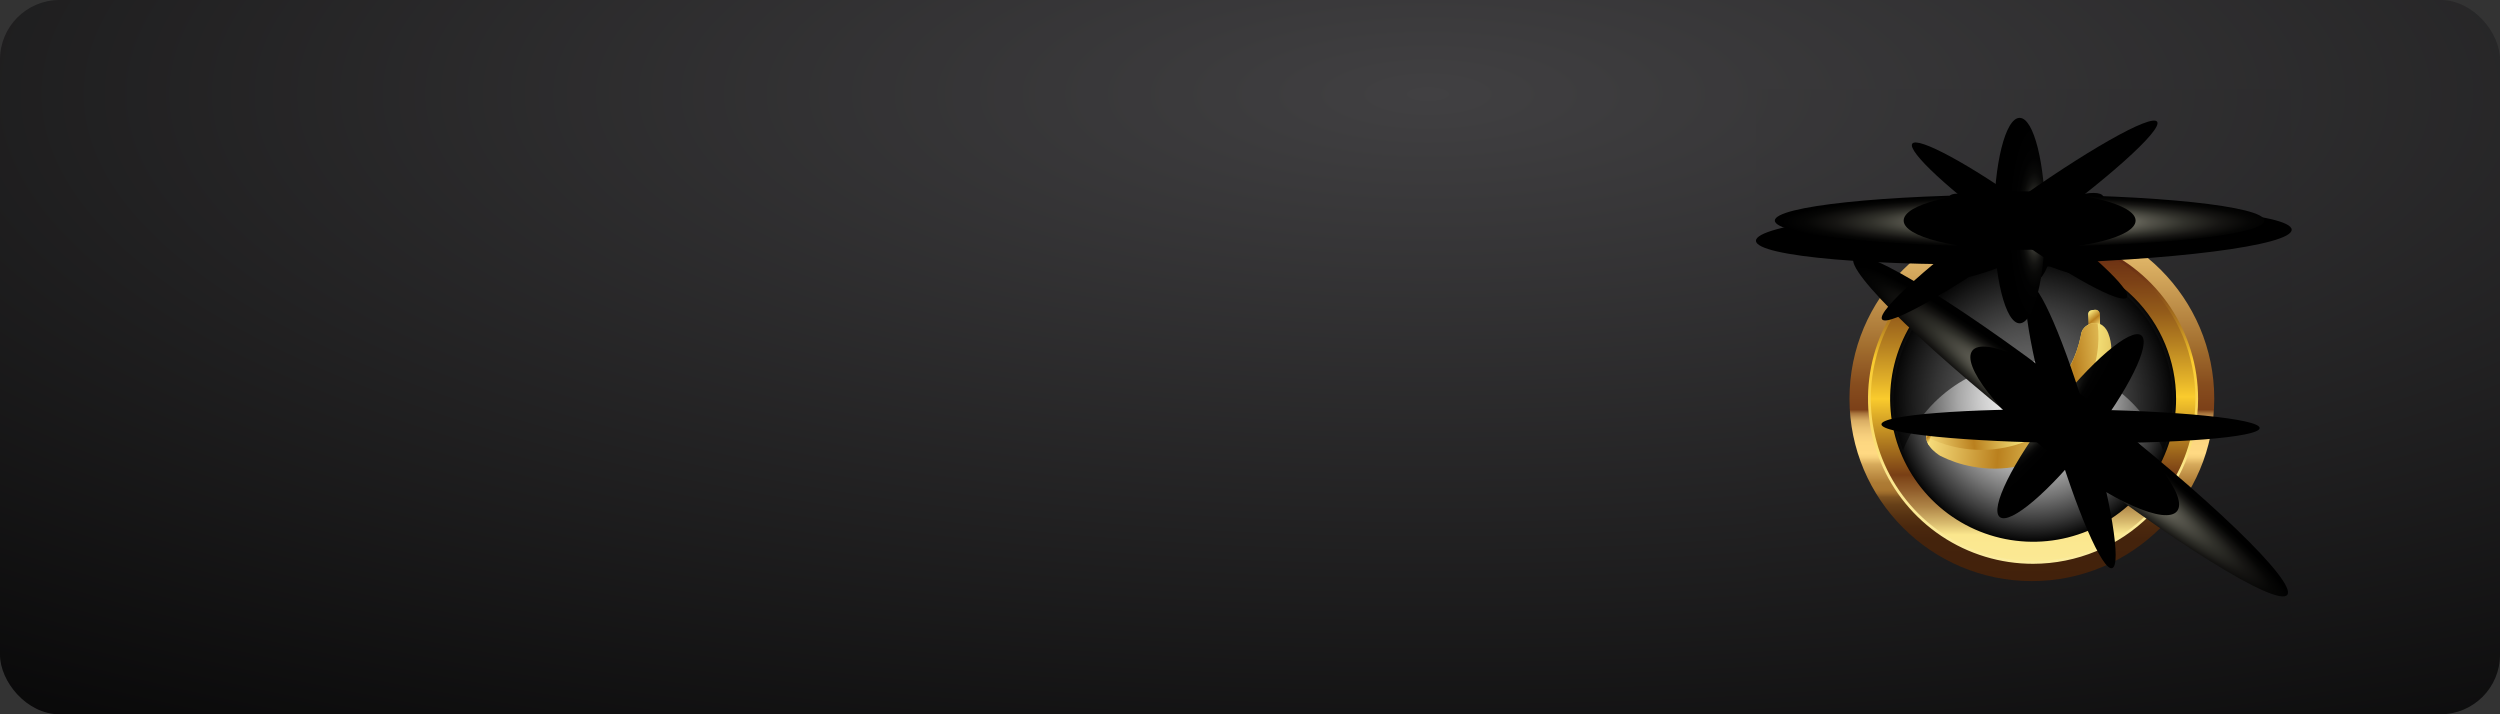 <svg width="420" height="120" viewBox="0 0 420 120" fill="none" xmlns="http://www.w3.org/2000/svg">
<rect x="0" y="0" width="420" height="120" fill="#333333" stroke="none"/>
<g clip-path="url(#clip0_492_207459)">
<g clip-path="url(#clip1_492_207459)">
<path d="M484.571 0H-64V120H484.571V0Z" fill="url(#paint0_radial_492_207459)"/>
</g>
<g clip-path="url(#clip2_492_207459)">
<g clip-path="url(#clip3_492_207459)">
<path d="M480 0H-68.571V120H480V0Z" fill="url(#paint1_radial_492_207459)"/>
<path d="M341.553 91.246C354.946 91.246 365.803 80.388 365.803 66.995C365.803 53.602 354.946 42.745 341.553 42.745C328.16 42.745 317.303 53.602 317.303 66.995C317.303 80.388 328.16 91.246 341.553 91.246Z" fill="url(#paint2_radial_492_207459)"/>
<path style="mix-blend-mode:multiply" d="M341.553 91.246C354.946 91.246 365.803 80.388 365.803 66.995C365.803 53.602 354.946 42.745 341.553 42.745C328.16 42.745 317.303 53.602 317.303 66.995C317.303 80.388 328.16 91.246 341.553 91.246Z" fill="url(#paint3_radial_492_207459)"/>
<path d="M341.354 97.626C324.462 97.626 310.713 83.885 310.713 66.986C310.713 50.087 324.455 36.346 341.354 36.346C358.252 36.346 371.995 50.087 371.995 66.986C371.995 83.885 358.245 97.626 341.354 97.626ZM341.354 39.755C335.966 39.757 330.701 41.356 326.222 44.35C321.743 47.344 318.253 51.598 316.192 56.576C314.132 61.553 313.593 67.03 314.645 72.314C315.697 77.597 318.292 82.45 322.102 86.259C325.912 90.068 330.765 92.662 336.049 93.712C341.333 94.763 346.81 94.223 351.787 92.161C356.763 90.099 361.017 86.608 364.01 82.128C367.003 77.649 368.6 72.383 368.6 66.995C368.592 59.773 365.718 52.848 360.61 47.741C355.502 42.634 348.577 39.762 341.354 39.755Z" fill="url(#paint4_linear_492_207459)"/>
<path d="M341.553 94.407C336.131 94.407 330.831 92.799 326.323 89.787C321.815 86.774 318.301 82.493 316.226 77.484C314.151 72.474 313.608 66.962 314.666 61.644C315.724 56.326 318.335 51.441 322.17 47.608C326.004 43.774 330.889 41.163 336.206 40.106C341.524 39.048 347.037 39.591 352.046 41.667C357.055 43.742 361.336 47.256 364.348 51.764C367.36 56.273 368.967 61.573 368.967 66.996C368.959 74.263 366.068 81.231 360.928 86.37C355.789 91.508 348.821 94.399 341.553 94.407ZM341.553 42.975C336.803 42.977 332.16 44.387 328.211 47.028C324.262 49.668 321.185 53.42 319.368 57.81C317.551 62.199 317.077 67.028 318.005 71.687C318.933 76.346 321.221 80.625 324.581 83.984C327.941 87.342 332.221 89.629 336.88 90.555C341.539 91.481 346.368 91.005 350.757 89.186C355.146 87.368 358.896 84.289 361.535 80.34C364.174 76.389 365.583 71.746 365.583 66.996C365.574 60.627 363.039 54.521 358.534 50.019C354.029 45.517 347.922 42.986 341.553 42.982V42.975Z" fill="url(#paint5_linear_492_207459)"/>
<path d="M341.553 94.72C336.069 94.72 330.708 93.094 326.149 90.047C321.589 87 318.035 82.67 315.936 77.603C313.838 72.537 313.289 66.962 314.359 61.583C315.429 56.204 318.07 51.264 321.948 47.386C325.826 43.508 330.767 40.868 336.145 39.798C341.524 38.729 347.099 39.278 352.166 41.377C357.232 43.476 361.562 47.03 364.609 51.59C367.655 56.15 369.28 61.511 369.28 66.996C369.273 74.347 366.349 81.394 361.15 86.592C355.952 91.79 348.904 94.713 341.553 94.72ZM341.553 39.725C336.16 39.727 330.889 41.328 326.405 44.326C321.922 47.323 318.428 51.583 316.366 56.566C314.303 61.549 313.764 67.032 314.818 72.321C315.871 77.611 318.469 82.469 322.283 86.281C326.097 90.094 330.956 92.691 336.246 93.742C341.535 94.794 347.018 94.253 352 92.189C356.983 90.124 361.241 86.629 364.238 82.145C367.234 77.66 368.834 72.388 368.834 66.996C368.823 59.765 365.945 52.834 360.831 47.723C355.717 42.611 348.784 39.738 341.553 39.732V39.725Z" fill="url(#paint6_linear_492_207459)"/>
<path style="mix-blend-mode:screen" opacity="0.56" d="M365.021 67.107C365.025 70.035 364.478 72.938 363.41 75.665C361.688 71.271 358.681 67.499 354.782 64.839C350.884 62.18 346.274 60.758 341.555 60.758C336.835 60.758 332.225 62.18 328.327 64.839C324.428 67.499 321.421 71.271 319.699 75.665C318.439 72.451 317.905 69 318.132 65.556C318.359 62.112 319.343 58.76 321.015 55.74C322.685 52.72 325.002 50.105 327.799 48.083C330.596 46.061 333.804 44.68 337.196 44.039C340.588 43.399 344.079 43.515 347.421 44.378C350.763 45.241 353.873 46.831 356.53 49.033C359.187 51.236 361.326 53.998 362.793 57.122C364.261 60.246 365.022 63.655 365.021 67.107Z" fill="url(#paint7_radial_492_207459)"/>
<path d="M352.888 56.431L350.936 56.514L350.798 52.801C350.78 52.418 351.091 52.102 351.489 52.085L351.99 52.069C352.387 52.052 352.715 52.352 352.732 52.735L352.888 56.431Z" fill="url(#paint8_linear_492_207459)"/>
<path d="M352.887 56.432L351.92 56.465L351.747 52.052L352.007 52.036C352.404 52.019 352.732 52.319 352.749 52.702L352.887 56.432Z" fill="url(#paint9_linear_492_207459)"/>
<path d="M354.668 57.947C354.84 59.712 354.754 61.527 354.391 63.358C352.318 73.649 341.987 80.376 331.311 78.377C329.41 78.028 327.631 77.412 325.99 76.596C325.869 76.529 324.798 75.88 324.141 74.948C323.813 74.481 323.571 73.948 323.606 73.382C323.606 73.382 323.606 73.382 323.606 73.366C323.606 73.299 323.623 73.232 323.64 73.182C323.657 73.116 323.675 73.066 323.709 73.016C323.951 72.583 324.556 72.317 325.333 72.15C327.026 71.784 329.497 71.9 330.533 71.85H330.55C330.81 71.85 331.052 71.834 331.311 71.817C331.328 71.817 331.345 71.817 331.345 71.817C331.622 71.8 331.898 71.784 332.174 71.751C332.261 71.751 332.347 71.734 332.416 71.734C332.485 71.717 332.555 71.717 332.641 71.701C332.71 71.701 332.779 71.684 332.848 71.667C332.952 71.651 333.038 71.651 333.142 71.634C333.332 71.601 333.522 71.584 333.695 71.551C333.798 71.534 333.902 71.517 334.023 71.484C334.317 71.434 334.61 71.368 334.887 71.301C334.973 71.284 335.06 71.268 335.163 71.234C335.25 71.218 335.336 71.184 335.44 71.168C335.699 71.101 335.975 71.018 336.234 70.935C336.251 70.935 336.269 70.918 336.286 70.918L336.355 70.901C336.735 70.785 337.115 70.652 337.496 70.502C337.841 70.368 338.204 70.218 338.549 70.069C338.601 70.052 338.636 70.035 338.687 70.002L338.739 69.986C338.964 69.886 339.188 69.769 339.413 69.653C339.43 69.636 339.465 69.636 339.482 69.619C339.517 69.602 339.534 69.586 339.569 69.569C340.208 69.236 340.812 68.887 341.417 68.487C341.538 68.42 341.642 68.337 341.763 68.254C341.866 68.187 341.97 68.104 342.091 68.021C342.108 68.004 342.125 67.987 342.143 67.987C342.194 67.937 342.263 67.904 342.315 67.854C342.488 67.721 342.661 67.588 342.834 67.455C342.92 67.388 343.007 67.321 343.093 67.255C343.214 67.155 343.352 67.038 343.473 66.922C343.525 66.872 343.577 66.838 343.611 66.788C343.784 66.638 343.957 66.489 344.112 66.322C344.838 65.623 345.529 64.874 346.133 64.058C346.151 64.041 346.151 64.024 346.168 64.008C346.41 63.708 346.634 63.392 346.842 63.059C346.945 62.909 347.049 62.759 347.135 62.609C347.204 62.492 347.291 62.359 347.36 62.243C347.377 62.226 347.394 62.193 347.394 62.176C347.55 61.91 347.705 61.627 347.844 61.344C348.638 59.828 349.226 58.18 349.571 56.448C349.606 56.265 349.64 56.082 349.675 55.899C349.675 55.899 349.692 55.849 349.727 55.765C349.744 55.732 349.744 55.716 349.761 55.682C349.761 55.666 349.779 55.649 349.779 55.632C349.779 55.616 349.796 55.599 349.796 55.582C349.951 55.266 350.262 54.833 350.815 54.55C351.212 54.35 351.731 54.234 352.405 54.334C353.044 54.434 353.51 54.833 353.856 55.349C354.374 56.148 354.581 57.264 354.668 57.947Z" fill="url(#paint10_linear_492_207459)"/>
<path d="M352.404 54.317C352.404 54.334 352.404 54.334 352.404 54.35C352.612 56.032 352.595 57.764 352.301 59.512C352.266 59.745 352.214 59.978 352.18 60.211C350.107 70.502 339.776 77.229 329.099 75.231C327.51 74.931 326.024 74.465 324.607 73.849C324.4 73.749 324.193 73.665 323.985 73.565C323.865 73.499 323.726 73.432 323.605 73.382C323.605 73.316 323.623 73.249 323.64 73.199C323.657 73.132 323.675 73.083 323.709 73.033C323.951 72.6 324.556 72.333 325.333 72.167C327.026 71.8 329.497 71.917 330.533 71.867H330.55C330.809 71.867 331.051 71.85 331.311 71.834C331.328 71.834 331.345 71.834 331.345 71.834C331.622 71.817 331.898 71.8 332.174 71.767C332.192 71.767 332.226 71.767 332.243 71.767C332.295 71.767 332.364 71.751 332.416 71.751C332.485 71.734 332.554 71.734 332.641 71.717C332.727 71.701 332.779 71.701 332.848 71.684C332.952 71.667 333.038 71.667 333.142 71.651C333.332 71.617 333.522 71.584 333.694 71.567C333.798 71.551 333.902 71.534 334.023 71.501C334.213 71.467 334.385 71.434 334.558 71.384C334.662 71.368 334.766 71.334 334.887 71.318C334.973 71.301 335.059 71.268 335.163 71.251C335.249 71.234 335.336 71.201 335.439 71.184C335.699 71.118 335.975 71.034 336.234 70.951C336.251 70.951 336.269 70.935 336.286 70.935L336.355 70.918C336.424 70.901 336.493 70.868 336.562 70.851C336.873 70.751 337.184 70.635 337.495 70.518C337.806 70.402 338.1 70.269 338.411 70.135C338.463 70.119 338.497 70.102 338.549 70.069C338.601 70.052 338.635 70.036 338.687 70.002L338.739 69.986C338.877 69.919 339.016 69.852 339.154 69.786C339.24 69.736 339.326 69.703 339.413 69.669C339.43 69.653 339.465 69.653 339.482 69.636C339.516 69.619 339.534 69.602 339.568 69.586C339.689 69.519 339.81 69.453 339.931 69.386C340.018 69.336 340.104 69.286 340.19 69.236C340.225 69.22 340.277 69.186 340.311 69.169C340.432 69.103 340.553 69.02 340.674 68.953C340.795 68.887 340.899 68.82 341.002 68.737C341.141 68.653 341.261 68.57 341.4 68.487C341.521 68.404 341.624 68.337 341.745 68.254C341.849 68.171 341.952 68.104 342.073 68.021C342.091 68.004 342.108 67.987 342.125 67.987C342.177 67.938 342.246 67.904 342.298 67.854C342.471 67.721 342.643 67.588 342.816 67.455C342.902 67.388 342.989 67.321 343.075 67.255C343.196 67.155 343.334 67.038 343.455 66.922C343.507 66.872 343.559 66.839 343.594 66.788C343.646 66.739 343.697 66.705 343.732 66.655C343.853 66.539 343.974 66.439 344.095 66.322C344.198 66.222 344.285 66.139 344.388 66.039C344.509 65.923 344.613 65.823 344.717 65.706C344.768 65.656 344.82 65.59 344.889 65.523C344.924 65.473 344.976 65.423 345.01 65.39C345.114 65.29 345.2 65.173 345.304 65.073C345.408 64.957 345.494 64.857 345.598 64.74C345.667 64.657 345.753 64.557 345.822 64.474C345.926 64.341 346.03 64.208 346.133 64.074C346.151 64.058 346.151 64.041 346.168 64.024C346.271 63.891 346.358 63.775 346.444 63.642C346.496 63.558 346.565 63.475 346.617 63.392C346.686 63.292 346.755 63.175 346.842 63.075C346.911 62.975 346.963 62.892 347.032 62.792C347.066 62.742 347.101 62.676 347.135 62.626C347.204 62.509 347.291 62.376 347.36 62.259C347.377 62.243 347.394 62.209 347.394 62.193C347.446 62.093 347.515 61.993 347.567 61.877C347.619 61.793 347.653 61.71 347.705 61.627C347.757 61.544 347.792 61.46 347.843 61.36C347.913 61.244 347.964 61.111 348.034 60.977C348.068 60.911 348.103 60.844 348.137 60.778C348.224 60.611 348.293 60.444 348.362 60.278C348.414 60.161 348.465 60.061 348.5 59.945C348.569 59.778 348.638 59.612 348.707 59.445C348.742 59.329 348.794 59.212 348.828 59.096C348.897 58.929 348.949 58.746 349.001 58.563C349.036 58.446 349.07 58.346 349.105 58.23C349.174 58.03 349.226 57.83 349.278 57.647C349.295 57.564 349.312 57.497 349.347 57.414C349.347 57.381 349.364 57.347 349.364 57.331C349.433 57.048 349.502 56.748 349.571 56.465C349.606 56.282 349.64 56.099 349.675 55.915C349.675 55.915 349.692 55.865 349.727 55.782C349.744 55.749 349.744 55.732 349.761 55.699C349.761 55.682 349.779 55.666 349.779 55.649C349.779 55.632 349.796 55.616 349.796 55.599C349.951 55.283 350.262 54.85 350.815 54.567C351.212 54.334 351.73 54.217 352.404 54.317Z" fill="url(#paint11_linear_492_207459)"/>
<path d="M325.351 72.117C324.452 72.866 324.003 73.782 324.141 74.931C323.813 74.465 323.571 73.932 323.606 73.366C323.606 73.366 323.606 73.366 323.606 73.349C323.606 73.282 323.623 73.216 323.64 73.166C323.657 73.099 323.675 73.049 323.709 72.999C323.968 72.55 324.59 72.283 325.351 72.117Z" fill="url(#paint12_linear_492_207459)"/>
<path style="mix-blend-mode:color-dodge" d="M384.255 99.934C385.914 97.802 370.96 83.39 350.854 67.743C330.748 52.097 313.104 41.141 311.445 43.273C309.786 45.404 324.74 59.816 344.847 75.463C364.953 91.109 382.597 102.065 384.255 99.934Z" fill="url(#paint13_radial_492_207459)"/>
<path style="mix-blend-mode:color-dodge" d="M351.001 74.055C357.562 65.623 361.471 57.69 359.731 56.336C357.991 54.983 351.261 60.72 344.7 69.151C338.139 77.583 334.23 85.516 335.97 86.87C337.71 88.224 344.439 82.486 351.001 74.055Z" fill="url(#paint14_radial_492_207459)"/>
<path style="mix-blend-mode:color-dodge" d="M347.823 74.427C365.369 74.602 379.605 73.477 379.621 71.914C379.636 70.351 365.425 68.943 347.88 68.768C330.334 68.594 316.098 69.719 316.082 71.282C316.067 72.845 330.278 74.253 347.823 74.427Z" fill="url(#paint15_radial_492_207459)"/>
<path style="mix-blend-mode:color-dodge" d="M354.834 95.451C356.463 94.975 354.655 83.909 350.798 70.735C346.941 57.562 342.494 47.269 340.866 47.745C339.238 48.222 341.045 59.288 344.902 72.462C348.76 85.635 353.206 95.928 354.834 95.451Z" fill="url(#paint16_radial_492_207459)"/>
<path style="mix-blend-mode:screen" d="M365.753 85.865C367.632 83.467 361.457 75.487 351.959 68.043C342.461 60.598 333.237 56.508 331.357 58.907C329.477 61.305 335.653 69.285 345.151 76.729C354.649 84.174 363.873 88.264 365.753 85.865Z" fill="url(#paint17_radial_492_207459)"/>
<path style="mix-blend-mode:color-dodge" d="M340.099 44.325C364.952 43.809 385.054 41.239 385 38.586C384.943 35.933 364.752 34.201 339.9 34.717C315.047 35.233 294.945 37.802 295 40.456C295.055 43.109 315.247 44.841 340.099 44.325Z" fill="url(#paint18_radial_492_207459)"/>
<path style="mix-blend-mode:color-dodge" d="M340.172 48.177C342.779 48.125 344.822 44.565 344.736 40.225C344.65 35.885 342.466 32.409 339.859 32.461C337.252 32.513 335.209 36.073 335.295 40.413C335.382 44.753 337.565 48.229 340.172 48.177Z" fill="url(#paint19_radial_492_207459)"/>
<path style="mix-blend-mode:color-dodge" d="M341.27 42.53C348.727 38.851 354.139 34.586 353.359 33.004C352.578 31.422 345.901 33.122 338.444 36.801C330.987 40.48 325.575 44.745 326.355 46.327C327.136 47.909 333.813 46.209 341.27 42.53Z" fill="url(#paint20_radial_492_207459)"/>
<path style="mix-blend-mode:color-dodge" d="M352.454 45.93C353.209 44.463 348.223 40.391 341.316 36.836C334.41 33.281 328.199 31.588 327.444 33.054C326.689 34.521 331.675 38.593 338.581 42.148C345.488 45.703 351.698 47.397 352.454 45.93Z" fill="url(#paint21_radial_492_207459)"/>
<path style="mix-blend-mode:screen" d="M340.112 44.949C351.886 44.704 361.38 42.078 361.318 39.083C361.255 36.087 351.66 33.857 339.887 34.102C328.113 34.346 318.619 36.973 318.681 39.968C318.743 42.964 328.338 45.194 340.112 44.949Z" fill="url(#paint22_radial_492_207459)"/>
<path style="mix-blend-mode:color-dodge" d="M339.298 41.421C362.011 41.421 380.424 39.468 380.424 37.058C380.424 34.649 362.011 32.695 339.298 32.695C316.585 32.695 298.172 34.649 298.172 37.058C298.172 39.468 316.585 41.421 339.298 41.421Z" fill="url(#paint23_radial_492_207459)"/>
<path style="mix-blend-mode:color-dodge" d="M339.298 54.315C341.681 54.315 343.612 46.589 343.612 37.058C343.612 27.527 341.681 19.801 339.298 19.801C336.916 19.801 334.984 27.527 334.984 37.058C334.984 46.589 336.916 54.315 339.298 54.315Z" fill="url(#paint24_radial_492_207459)"/>
<path style="mix-blend-mode:color-dodge" d="M341.07 39.523C353.828 30.353 363.376 21.813 362.395 20.447C361.415 19.081 350.278 25.408 337.519 34.578C324.761 43.748 315.214 52.288 316.194 53.654C317.174 55.02 328.312 48.693 341.07 39.523Z" fill="url(#paint25_radial_492_207459)"/>
<path style="mix-blend-mode:color-dodge" d="M357.319 49.966C358.217 48.711 350.874 41.911 340.917 34.779C330.961 27.647 322.162 22.882 321.264 24.137C320.366 25.393 327.709 32.192 337.665 39.324C347.622 46.457 356.421 51.221 357.319 49.966Z" fill="url(#paint26_radial_492_207459)"/>
<path style="mix-blend-mode:screen" d="M339.298 41.982C350.059 41.982 358.782 39.777 358.782 37.058C358.782 34.339 350.059 32.135 339.298 32.135C328.538 32.135 319.815 34.339 319.815 37.058C319.815 39.777 328.538 41.982 339.298 41.982Z" fill="url(#paint27_radial_492_207459)"/>
</g>
</g>
</g>
<defs>
<radialGradient id="paint0_radial_492_207459" cx="0" cy="0" r="1" gradientUnits="userSpaceOnUse" gradientTransform="translate(240.074 15.524) scale(461.321 151.847)">
<stop stop-color="#414042"/>
<stop offset="1"/>
</radialGradient>
<radialGradient id="paint1_radial_492_207459" cx="0" cy="0" r="1" gradientUnits="userSpaceOnUse" gradientTransform="translate(235.503 15.524) scale(461.321 151.847)">
<stop stop-color="#414042"/>
<stop offset="1"/>
</radialGradient>
<radialGradient id="paint2_radial_492_207459" cx="0" cy="0" r="1" gradientUnits="userSpaceOnUse" gradientTransform="translate(339.049 48.024) scale(47.574 47.574)">
<stop stop-color="#58595B"/>
<stop offset="1"/>
</radialGradient>
<radialGradient id="paint3_radial_492_207459" cx="0" cy="0" r="1" gradientUnits="userSpaceOnUse" gradientTransform="translate(341.553 66.995) scale(24.25 24.25)">
<stop stop-color="white"/>
<stop offset="0.09" stop-color="#F9F9F9"/>
<stop offset="0.22" stop-color="#E8E8E8"/>
<stop offset="0.36" stop-color="#CDCDCD"/>
<stop offset="0.52" stop-color="#A7A7A7"/>
<stop offset="0.68" stop-color="#757575"/>
<stop offset="0.85" stop-color="#3A3A3A"/>
<stop offset="1"/>
</radialGradient>
<linearGradient id="paint4_linear_492_207459" x1="341.354" y1="97.626" x2="341.354" y2="36.362" gradientUnits="userSpaceOnUse">
<stop stop-color="#42210B"/>
<stop offset="0.11" stop-color="#44230C"/>
<stop offset="0.15" stop-color="#4B280E"/>
<stop offset="0.18" stop-color="#563212"/>
<stop offset="0.21" stop-color="#674018"/>
<stop offset="0.23" stop-color="#7D5220"/>
<stop offset="0.24" stop-color="#98682A"/>
<stop offset="0.25" stop-color="#A97630"/>
<stop offset="0.27" stop-color="#AE7C35"/>
<stop offset="0.29" stop-color="#BD8D44"/>
<stop offset="0.32" stop-color="#D6AA5B"/>
<stop offset="0.34" stop-color="#F8D17C"/>
<stop offset="0.35" stop-color="#FFD983"/>
<stop offset="0.38" stop-color="#FDD781"/>
<stop offset="0.4" stop-color="#F6CE7C"/>
<stop offset="0.42" stop-color="#EAC172"/>
<stop offset="0.44" stop-color="#D9AD64"/>
<stop offset="0.45" stop-color="#C39352"/>
<stop offset="0.46" stop-color="#A8743C"/>
<stop offset="0.47" stop-color="#7C4018"/>
<stop offset="0.54" stop-color="#874D1E"/>
<stop offset="0.64" stop-color="#A16D2E"/>
<stop offset="1" stop-color="#FCD681"/>
</linearGradient>
<linearGradient id="paint5_linear_492_207459" x1="341.347" y1="35.786" x2="341.795" y2="103.258" gradientUnits="userSpaceOnUse">
<stop offset="0.06" stop-color="#662A12"/>
<stop offset="0.11" stop-color="#6B3013"/>
<stop offset="0.17" stop-color="#7B4016"/>
<stop offset="0.25" stop-color="#945C1A"/>
<stop offset="0.33" stop-color="#B78221"/>
<stop offset="0.42" stop-color="#E4B329"/>
<stop offset="0.46" stop-color="#FACB2D"/>
<stop offset="0.65" stop-color="#793F15"/>
<stop offset="0.66" stop-color="#80481B"/>
<stop offset="0.69" stop-color="#925F2C"/>
<stop offset="0.73" stop-color="#AF8547"/>
<stop offset="0.77" stop-color="#D7B96D"/>
<stop offset="0.8" stop-color="#FBE78E"/>
<stop offset="0.99" stop-color="#FBEC9F"/>
</linearGradient>
<linearGradient id="paint6_linear_492_207459" x1="341.553" y1="94.72" x2="341.553" y2="39.268" gradientUnits="userSpaceOnUse">
<stop offset="0.01" stop-color="#FBEC9F"/>
<stop offset="0.27" stop-color="#FBE78E"/>
<stop offset="0.62" stop-color="#FACB2D"/>
<stop offset="0.65" stop-color="#E4B329"/>
<stop offset="0.72" stop-color="#B78221"/>
<stop offset="0.79" stop-color="#945C1A"/>
<stop offset="0.85" stop-color="#7B4016"/>
<stop offset="0.9" stop-color="#6B3013"/>
<stop offset="0.94" stop-color="#662A12"/>
</linearGradient>
<radialGradient id="paint7_radial_492_207459" cx="0" cy="0" r="1" gradientUnits="userSpaceOnUse" gradientTransform="translate(55365.4 -315.141) scale(9726.97 6637.93)">
<stop stop-color="#58595B"/>
<stop offset="1"/>
</radialGradient>
<linearGradient id="paint8_linear_492_207459" x1="348.261" y1="50.523" x2="352.263" y2="55.308" gradientUnits="userSpaceOnUse">
<stop stop-color="#FFE988"/>
<stop offset="0.25" stop-color="#BA801E"/>
<stop offset="0.5" stop-color="#FBEC83"/>
<stop offset="0.75" stop-color="#BA801F"/>
<stop offset="1" stop-color="#FFE97F"/>
</linearGradient>
<linearGradient id="paint9_linear_492_207459" x1="348.549" y1="50.283" x2="352.55" y2="55.067" gradientUnits="userSpaceOnUse">
<stop stop-color="#FFE988"/>
<stop offset="0.25" stop-color="#BA801E"/>
<stop offset="0.5" stop-color="#FBEC83"/>
<stop offset="0.75" stop-color="#BA801F"/>
<stop offset="1" stop-color="#FFE97F"/>
</linearGradient>
<linearGradient id="paint10_linear_492_207459" x1="323.108" y1="65.025" x2="376.48" y2="69.247" gradientUnits="userSpaceOnUse">
<stop stop-color="#FFE988"/>
<stop offset="0.25" stop-color="#BA801E"/>
<stop offset="0.5" stop-color="#FBEC83"/>
<stop offset="0.75" stop-color="#BA801F"/>
<stop offset="1" stop-color="#FFE97F"/>
</linearGradient>
<linearGradient id="paint11_linear_492_207459" x1="321.635" y1="67.23" x2="357.766" y2="63.012" gradientUnits="userSpaceOnUse">
<stop stop-color="#FFE988"/>
<stop offset="0.25" stop-color="#BA801E"/>
<stop offset="0.5" stop-color="#FBEC83"/>
<stop offset="0.75" stop-color="#BA801F"/>
<stop offset="1" stop-color="#FFE97F"/>
</linearGradient>
<linearGradient id="paint12_linear_492_207459" x1="322.457" y1="71.235" x2="324.798" y2="73.754" gradientUnits="userSpaceOnUse">
<stop stop-color="#FFE988"/>
<stop offset="0.25" stop-color="#BA801E"/>
<stop offset="0.5" stop-color="#FBEC83"/>
<stop offset="0.75" stop-color="#BA801F"/>
<stop offset="1" stop-color="#FFE97F"/>
</linearGradient>
<radialGradient id="paint13_radial_492_207459" cx="0" cy="0" r="1" gradientUnits="userSpaceOnUse" gradientTransform="translate(348.416 73.499) rotate(37.89) scale(46.412 5.017)">
<stop stop-color="#FCFBDF"/>
<stop offset="0.16" stop-color="#BCBCA7"/>
<stop offset="0.33" stop-color="#848375"/>
<stop offset="0.49" stop-color="#55544B"/>
<stop offset="0.64" stop-color="#30302A"/>
<stop offset="0.78" stop-color="#161513"/>
<stop offset="0.9" stop-color="#060605"/>
<stop offset="1"/>
</radialGradient>
<radialGradient id="paint14_radial_492_207459" cx="0" cy="0" r="1" gradientUnits="userSpaceOnUse" gradientTransform="translate(344.422 69.684) rotate(127.89) scale(19.451 3.765)">
<stop stop-color="#FCFBDF"/>
<stop offset="0.01" stop-color="#F6F5D9"/>
<stop offset="0.05" stop-color="#C8C7B1"/>
<stop offset="0.09" stop-color="#9D9C8B"/>
<stop offset="0.14" stop-color="#777769"/>
<stop offset="0.19" stop-color="#57564D"/>
<stop offset="0.25" stop-color="#3B3B35"/>
<stop offset="0.32" stop-color="#252521"/>
<stop offset="0.4" stop-color="#141412"/>
<stop offset="0.49" stop-color="#090908"/>
<stop offset="0.63" stop-color="#020202"/>
<stop offset="1"/>
</radialGradient>
<radialGradient id="paint15_radial_492_207459" cx="0" cy="0" r="1" gradientUnits="userSpaceOnUse" gradientTransform="translate(-26190.1 1575.66) rotate(-179.43) scale(8571.1 74.84)">
<stop stop-color="#FCFBDF"/>
<stop offset="0.01" stop-color="#F6F5D9"/>
<stop offset="0.05" stop-color="#C8C7B1"/>
<stop offset="0.09" stop-color="#9D9C8B"/>
<stop offset="0.14" stop-color="#777769"/>
<stop offset="0.19" stop-color="#57564D"/>
<stop offset="0.25" stop-color="#3B3B35"/>
<stop offset="0.32" stop-color="#252521"/>
<stop offset="0.4" stop-color="#141412"/>
<stop offset="0.49" stop-color="#090908"/>
<stop offset="0.63" stop-color="#020202"/>
<stop offset="1"/>
</radialGradient>
<radialGradient id="paint16_radial_492_207459" cx="0" cy="0" r="1" gradientUnits="userSpaceOnUse" gradientTransform="translate(3529.4 232.506) rotate(-106.32) scale(650.182 657.648)">
<stop stop-color="#FCFBDF"/>
<stop offset="0.01" stop-color="#F6F5D9"/>
<stop offset="0.05" stop-color="#C8C7B1"/>
<stop offset="0.09" stop-color="#9D9C8B"/>
<stop offset="0.14" stop-color="#777769"/>
<stop offset="0.19" stop-color="#57564D"/>
<stop offset="0.25" stop-color="#3B3B35"/>
<stop offset="0.32" stop-color="#252521"/>
<stop offset="0.4" stop-color="#141412"/>
<stop offset="0.49" stop-color="#090908"/>
<stop offset="0.63" stop-color="#020202"/>
<stop offset="1"/>
</radialGradient>
<radialGradient id="paint17_radial_492_207459" cx="0" cy="0" r="1" gradientUnits="userSpaceOnUse" gradientTransform="translate(1155.68 10479.5) rotate(38.089) scale(1028.68 950.407)">
<stop stop-color="#FCFBDF"/>
<stop offset="0.01" stop-color="#F6F5D9"/>
<stop offset="0.05" stop-color="#C8C7B1"/>
<stop offset="0.09" stop-color="#9D9C8B"/>
<stop offset="0.14" stop-color="#777769"/>
<stop offset="0.19" stop-color="#57564D"/>
<stop offset="0.25" stop-color="#3B3B35"/>
<stop offset="0.32" stop-color="#252521"/>
<stop offset="0.4" stop-color="#141412"/>
<stop offset="0.49" stop-color="#090908"/>
<stop offset="0.63" stop-color="#020202"/>
<stop offset="1"/>
</radialGradient>
<radialGradient id="paint18_radial_492_207459" cx="0" cy="0" r="1" gradientUnits="userSpaceOnUse" gradientTransform="translate(89927.3 -1147.37) rotate(-1.19) scale(17376.5 203.293)">
<stop stop-color="#FCFBDF"/>
<stop offset="0.16" stop-color="#BCBCA7"/>
<stop offset="0.33" stop-color="#848375"/>
<stop offset="0.49" stop-color="#55544B"/>
<stop offset="0.64" stop-color="#30302A"/>
<stop offset="0.78" stop-color="#161513"/>
<stop offset="0.9" stop-color="#060605"/>
<stop offset="1"/>
</radialGradient>
<radialGradient id="paint19_radial_492_207459" cx="0" cy="0" r="1" gradientUnits="userSpaceOnUse" gradientTransform="translate(4993.22 1380.85) rotate(88.86) scale(324.742 332.673)">
<stop stop-color="#FCFBDF"/>
<stop offset="0.01" stop-color="#F6F5D9"/>
<stop offset="0.05" stop-color="#C8C7B1"/>
<stop offset="0.09" stop-color="#9D9C8B"/>
<stop offset="0.14" stop-color="#777769"/>
<stop offset="0.19" stop-color="#57564D"/>
<stop offset="0.25" stop-color="#3B3B35"/>
<stop offset="0.32" stop-color="#252521"/>
<stop offset="0.4" stop-color="#141412"/>
<stop offset="0.49" stop-color="#090908"/>
<stop offset="0.63" stop-color="#020202"/>
<stop offset="1"/>
</radialGradient>
<radialGradient id="paint20_radial_492_207459" cx="0" cy="0" r="1" gradientUnits="userSpaceOnUse" gradientTransform="translate(-3294.35 3226.28) rotate(153.74) scale(1911.39 84.479)">
<stop stop-color="#FCFBDF"/>
<stop offset="0.01" stop-color="#F6F5D9"/>
<stop offset="0.05" stop-color="#C8C7B1"/>
<stop offset="0.09" stop-color="#9D9C8B"/>
<stop offset="0.14" stop-color="#777769"/>
<stop offset="0.19" stop-color="#57564D"/>
<stop offset="0.25" stop-color="#3B3B35"/>
<stop offset="0.32" stop-color="#252521"/>
<stop offset="0.4" stop-color="#141412"/>
<stop offset="0.49" stop-color="#090908"/>
<stop offset="0.63" stop-color="#020202"/>
<stop offset="1"/>
</radialGradient>
<radialGradient id="paint21_radial_492_207459" cx="0" cy="0" r="1" gradientUnits="userSpaceOnUse" gradientTransform="translate(2622.58 -2621.36) rotate(-152.76) scale(363.619 372.144)">
<stop stop-color="#FCFBDF"/>
<stop offset="0.01" stop-color="#F6F5D9"/>
<stop offset="0.05" stop-color="#C8C7B1"/>
<stop offset="0.09" stop-color="#9D9C8B"/>
<stop offset="0.14" stop-color="#777769"/>
<stop offset="0.19" stop-color="#57564D"/>
<stop offset="0.25" stop-color="#3B3B35"/>
<stop offset="0.32" stop-color="#252521"/>
<stop offset="0.4" stop-color="#141412"/>
<stop offset="0.49" stop-color="#090908"/>
<stop offset="0.63" stop-color="#020202"/>
<stop offset="1"/>
</radialGradient>
<radialGradient id="paint22_radial_492_207459" cx="0" cy="0" r="1" gradientUnits="userSpaceOnUse" gradientTransform="translate(25230 324.865) rotate(-1.19) scale(3974.77 269.657)">
<stop stop-color="#FCFBDF"/>
<stop offset="0.01" stop-color="#F6F5D9"/>
<stop offset="0.05" stop-color="#C8C7B1"/>
<stop offset="0.09" stop-color="#9D9C8B"/>
<stop offset="0.14" stop-color="#777769"/>
<stop offset="0.19" stop-color="#57564D"/>
<stop offset="0.25" stop-color="#3B3B35"/>
<stop offset="0.32" stop-color="#252521"/>
<stop offset="0.4" stop-color="#141412"/>
<stop offset="0.49" stop-color="#090908"/>
<stop offset="0.63" stop-color="#020202"/>
<stop offset="1"/>
</radialGradient>
<radialGradient id="paint23_radial_492_207459" cx="0" cy="0" r="1" gradientUnits="userSpaceOnUse" gradientTransform="translate(340.686 37.288) scale(41.377 4.476)">
<stop stop-color="#FCFBDF"/>
<stop offset="0.16" stop-color="#BCBCA7"/>
<stop offset="0.33" stop-color="#848375"/>
<stop offset="0.49" stop-color="#55544B"/>
<stop offset="0.64" stop-color="#30302A"/>
<stop offset="0.78" stop-color="#161513"/>
<stop offset="0.9" stop-color="#060605"/>
<stop offset="1"/>
</radialGradient>
<radialGradient id="paint24_radial_492_207459" cx="0" cy="0" r="1" gradientUnits="userSpaceOnUse" gradientTransform="translate(341.776 37.425) rotate(90) scale(17.352 4.475)">
<stop stop-color="#FCFBDF"/>
<stop offset="0.01" stop-color="#F6F5D9"/>
<stop offset="0.05" stop-color="#C8C7B1"/>
<stop offset="0.09" stop-color="#9D9C8B"/>
<stop offset="0.14" stop-color="#777769"/>
<stop offset="0.19" stop-color="#57564D"/>
<stop offset="0.25" stop-color="#3B3B35"/>
<stop offset="0.32" stop-color="#252521"/>
<stop offset="0.4" stop-color="#141412"/>
<stop offset="0.49" stop-color="#090908"/>
<stop offset="0.63" stop-color="#020202"/>
<stop offset="1"/>
</radialGradient>
<radialGradient id="paint25_radial_492_207459" cx="0" cy="0" r="1" gradientUnits="userSpaceOnUse" gradientTransform="translate(-13661 11509.9) rotate(144.293) scale(7674.84 80.512)">
<stop stop-color="#FCFBDF"/>
<stop offset="0.01" stop-color="#F6F5D9"/>
<stop offset="0.05" stop-color="#C8C7B1"/>
<stop offset="0.09" stop-color="#9D9C8B"/>
<stop offset="0.14" stop-color="#777769"/>
<stop offset="0.19" stop-color="#57564D"/>
<stop offset="0.25" stop-color="#3B3B35"/>
<stop offset="0.32" stop-color="#252521"/>
<stop offset="0.4" stop-color="#141412"/>
<stop offset="0.49" stop-color="#090908"/>
<stop offset="0.63" stop-color="#020202"/>
<stop offset="1"/>
</radialGradient>
<radialGradient id="paint26_radial_492_207459" cx="0" cy="0" r="1" gradientUnits="userSpaceOnUse" gradientTransform="translate(5925.29 -4571.76) rotate(-144.383) scale(591.41 586.88)">
<stop stop-color="#FCFBDF"/>
<stop offset="0.01" stop-color="#F6F5D9"/>
<stop offset="0.05" stop-color="#C8C7B1"/>
<stop offset="0.09" stop-color="#9D9C8B"/>
<stop offset="0.14" stop-color="#777769"/>
<stop offset="0.19" stop-color="#57564D"/>
<stop offset="0.25" stop-color="#3B3B35"/>
<stop offset="0.32" stop-color="#252521"/>
<stop offset="0.4" stop-color="#141412"/>
<stop offset="0.49" stop-color="#090908"/>
<stop offset="0.63" stop-color="#020202"/>
<stop offset="1"/>
</radialGradient>
<radialGradient id="paint27_radial_492_207459" cx="0" cy="0" r="1" gradientUnits="userSpaceOnUse" gradientTransform="translate(24002.2 422.294) scale(3631.85 214.151)">
<stop stop-color="#FCFBDF"/>
<stop offset="0.01" stop-color="#F6F5D9"/>
<stop offset="0.05" stop-color="#C8C7B1"/>
<stop offset="0.09" stop-color="#9D9C8B"/>
<stop offset="0.14" stop-color="#777769"/>
<stop offset="0.19" stop-color="#57564D"/>
<stop offset="0.25" stop-color="#3B3B35"/>
<stop offset="0.32" stop-color="#252521"/>
<stop offset="0.4" stop-color="#141412"/>
<stop offset="0.49" stop-color="#090908"/>
<stop offset="0.63" stop-color="#020202"/>
<stop offset="1"/>
</radialGradient>
<clipPath id="clip0_492_207459">
<rect width="420" height="120" rx="10" fill="white"/>
</clipPath>
<clipPath id="clip1_492_207459">
<rect width="420" height="120" fill="white"/>
</clipPath>
<clipPath id="clip2_492_207459">
<rect width="90" height="90" fill="white" transform="translate(295 15)"/>
</clipPath>
<clipPath id="clip3_492_207459">
<rect width="90" height="90" fill="white" transform="translate(295 15)"/>
</clipPath>
</defs>
</svg>
